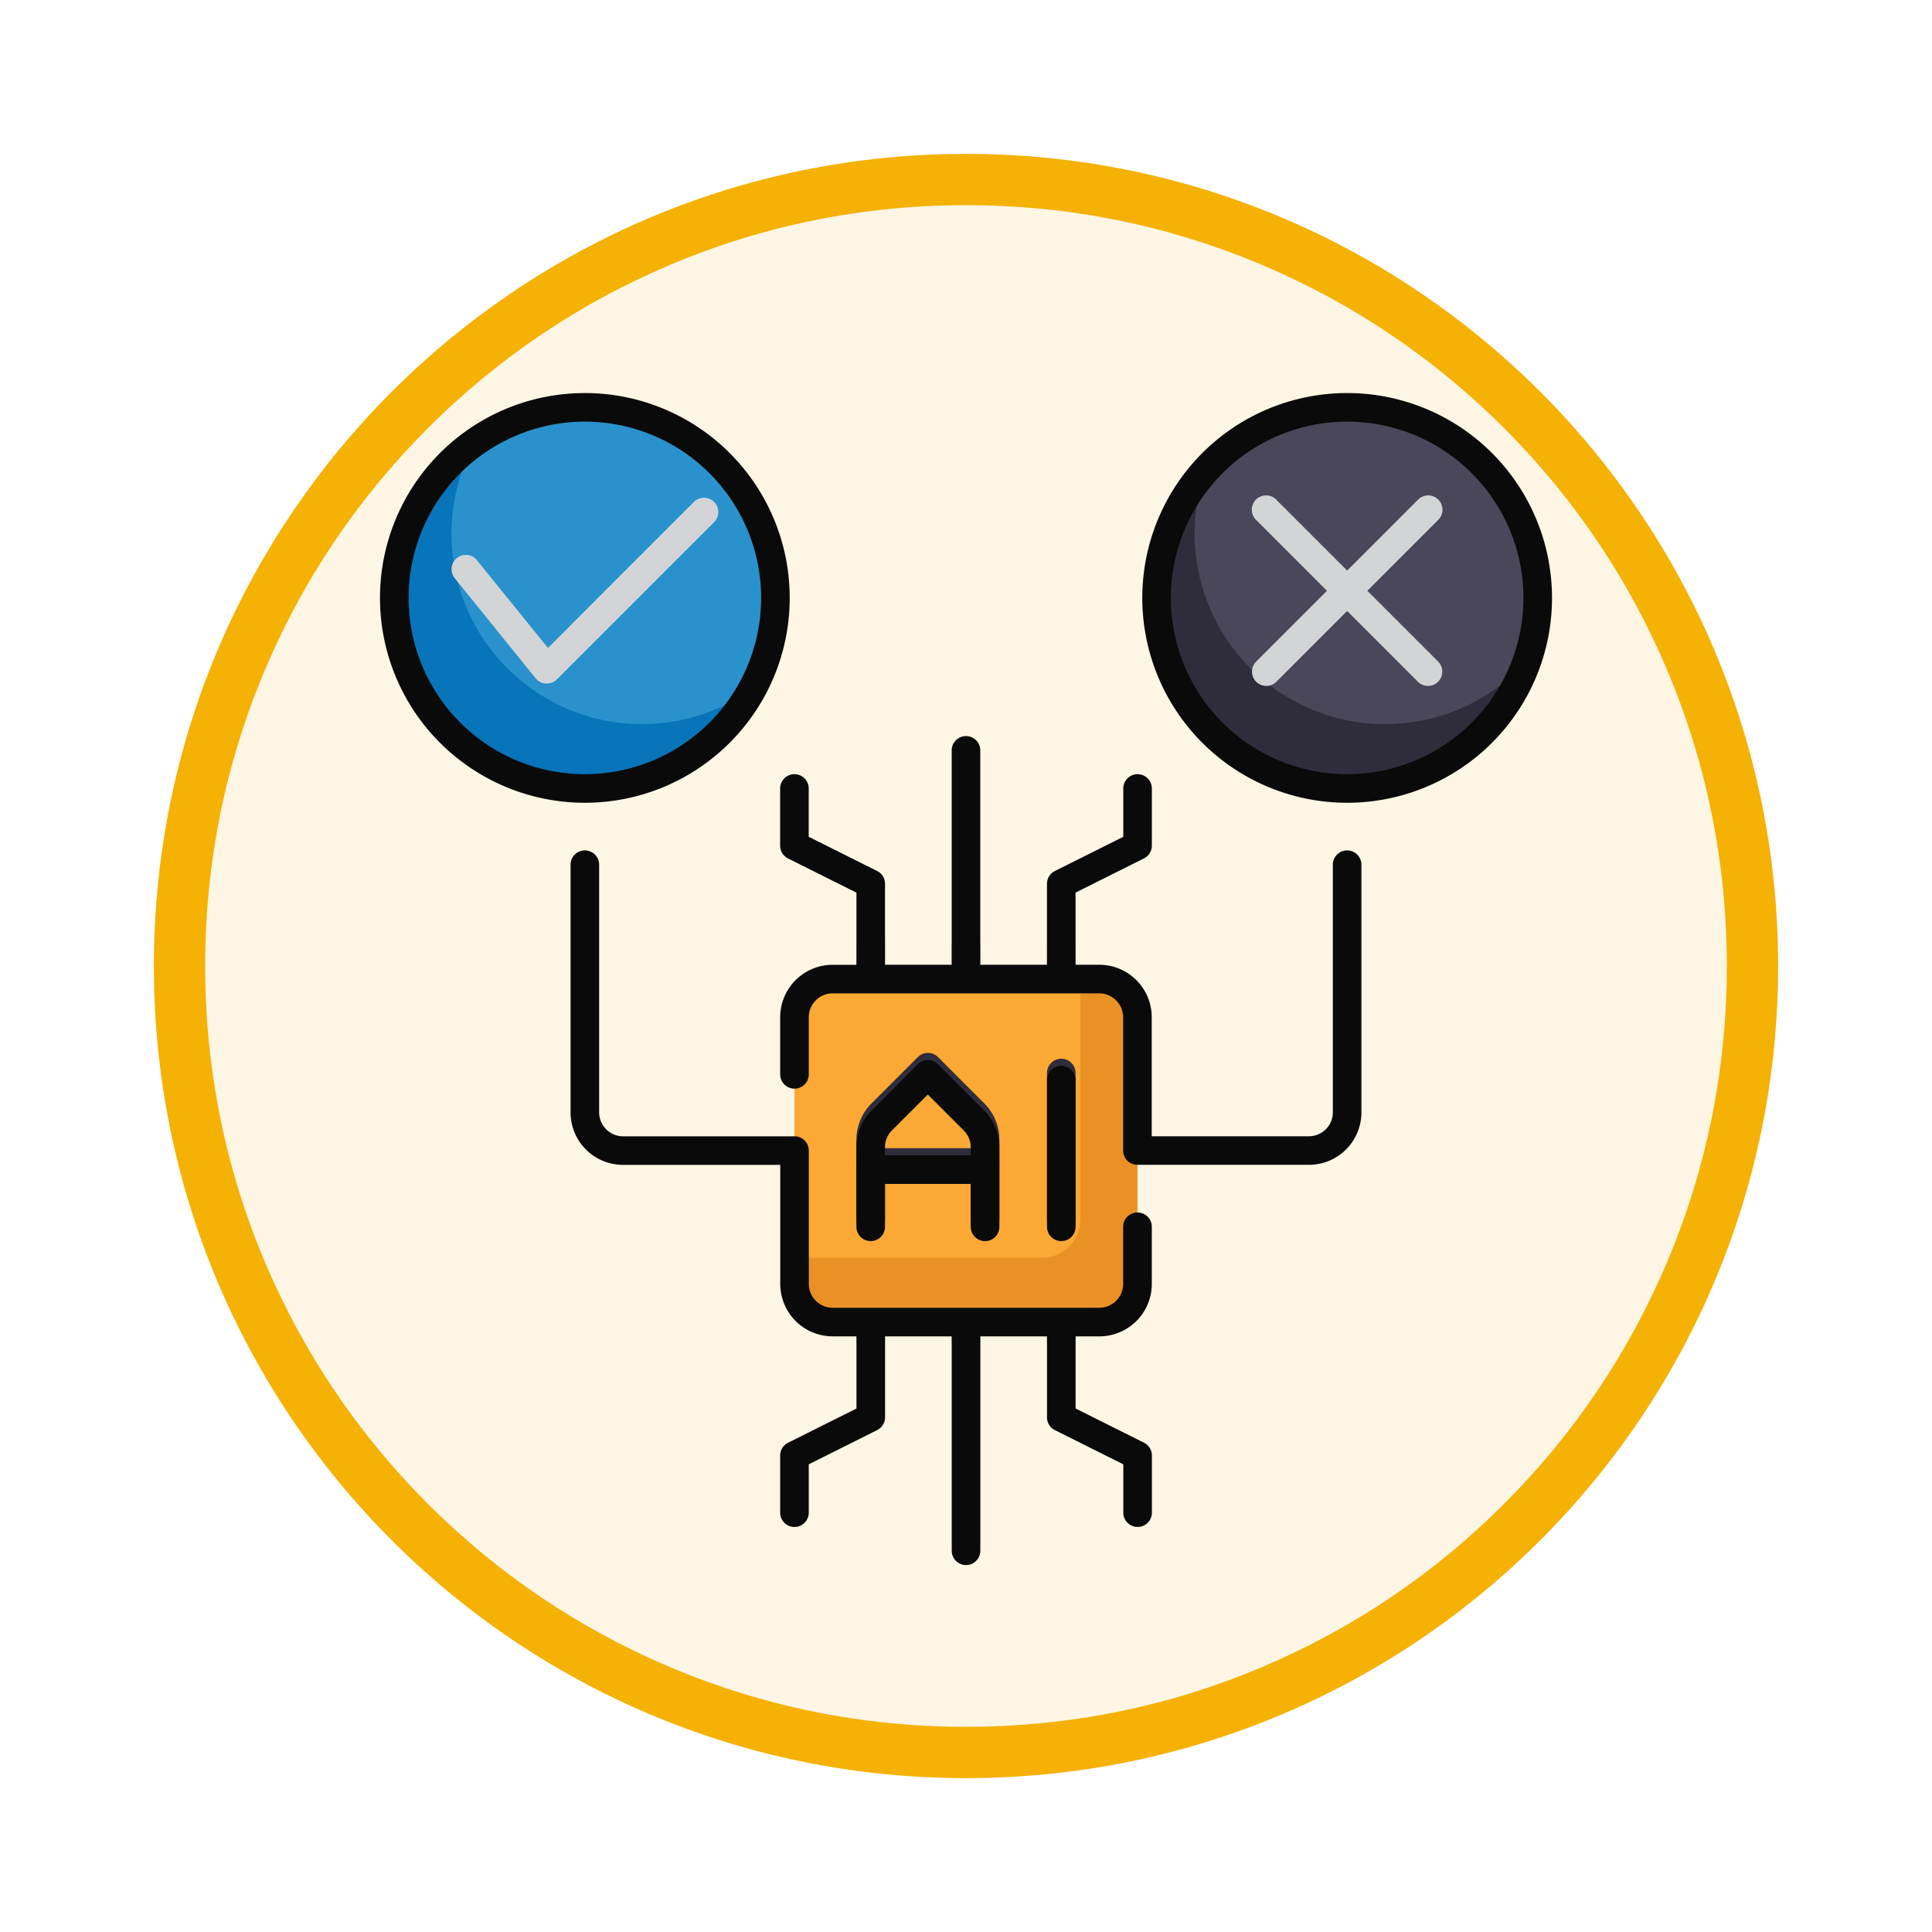 <svg xmlns="http://www.w3.org/2000/svg" xmlns:xlink="http://www.w3.org/1999/xlink" width="113" height="113" viewBox="0 0 113 113">
  <defs>
    <filter id="Trazado_982547" x="0" y="0" width="113" height="113" filterUnits="userSpaceOnUse">
      <feOffset dy="3" input="SourceAlpha"/>
      <feGaussianBlur stdDeviation="3" result="blur"/>
      <feFlood flood-opacity="0.161"/>
      <feComposite operator="in" in2="blur"/>
      <feComposite in="SourceGraphic"/>
    </filter>
  </defs>
  <g id="Grupo_1226316" data-name="Grupo 1226316" transform="translate(-8410.51 -7839.487)">
    <g id="Grupo_1226236" data-name="Grupo 1226236" transform="translate(8419.51 7845.487)">
      <g id="Grupo_1224583" data-name="Grupo 1224583" transform="translate(0 0)">
        <g id="Grupo_1224450" data-name="Grupo 1224450">
          <g id="Grupo_1224085" data-name="Grupo 1224085">
            <g id="Grupo_1223184" data-name="Grupo 1223184">
              <g id="Grupo_1211216" data-name="Grupo 1211216">
                <g id="Grupo_1210737" data-name="Grupo 1210737">
                  <g id="Grupo_1210537" data-name="Grupo 1210537">
                    <g id="Grupo_1164202" data-name="Grupo 1164202">
                      <g id="Grupo_1158168" data-name="Grupo 1158168">
                        <g id="Grupo_1152576" data-name="Grupo 1152576">
                          <g id="Grupo_1148633" data-name="Grupo 1148633">
                            <g id="Grupo_1148525" data-name="Grupo 1148525">
                              <g transform="matrix(1, 0, 0, 1, -9, -6)" filter="url(#Trazado_982547)">
                                <g id="Trazado_982547-2" data-name="Trazado 982547" transform="translate(9 6)" fill="#fdf6e4">
                                  <path d="M 47.5 93.5 C 41.289 93.5 35.265 92.284 29.595 89.886 C 24.118 87.569 19.198 84.252 14.973 80.027 C 10.748 75.802 7.431 70.882 5.114 65.405 C 2.716 59.735 1.5 53.711 1.5 47.5 C 1.5 41.289 2.716 35.265 5.114 29.595 C 7.431 24.118 10.748 19.198 14.973 14.973 C 19.198 10.748 24.118 7.431 29.595 5.114 C 35.265 2.716 41.289 1.5 47.5 1.5 C 53.711 1.5 59.735 2.716 65.405 5.114 C 70.882 7.431 75.802 10.748 80.027 14.973 C 84.252 19.198 87.569 24.118 89.886 29.595 C 92.284 35.265 93.5 41.289 93.5 47.5 C 93.5 53.711 92.284 59.735 89.886 65.405 C 87.569 70.882 84.252 75.802 80.027 80.027 C 75.802 84.252 70.882 87.569 65.405 89.886 C 59.735 92.284 53.711 93.5 47.5 93.5 Z" stroke="none"/>
                                  <path d="M 47.5 3 C 41.491 3 35.664 4.176 30.18 6.496 C 24.881 8.737 20.122 11.946 16.034 16.034 C 11.946 20.122 8.737 24.881 6.496 30.18 C 4.176 35.664 3 41.491 3 47.5 C 3 53.509 4.176 59.336 6.496 64.82 C 8.737 70.119 11.946 74.878 16.034 78.966 C 20.122 83.054 24.881 86.263 30.18 88.504 C 35.664 90.824 41.491 92 47.5 92 C 53.509 92 59.336 90.824 64.82 88.504 C 70.119 86.263 74.878 83.054 78.966 78.966 C 83.054 74.878 86.263 70.119 88.504 64.82 C 90.824 59.336 92 53.509 92 47.5 C 92 41.491 90.824 35.664 88.504 30.18 C 86.263 24.881 83.054 20.122 78.966 16.034 C 74.878 11.946 70.119 8.737 64.82 6.496 C 59.336 4.176 53.509 3 47.5 3 M 47.5 -7.62939453125e-06 C 73.734 -7.62939453125e-06 95 21.266 95 47.5 C 95 73.734 73.734 95 47.5 95 C 21.266 95 -7.62939453125e-06 73.734 -7.62939453125e-06 47.5 C -7.62939453125e-06 21.266 21.266 -7.62939453125e-06 47.5 -7.62939453125e-06 Z" stroke="none" fill="#f5b104"/>
                                </g>
                              </g>
                            </g>
                          </g>
                        </g>
                      </g>
                    </g>
                  </g>
                </g>
              </g>
            </g>
          </g>
        </g>
      </g>
    </g>
    <g id="Icons" transform="translate(8431.485 7861.226)">
      <path id="Trazado_1058361" data-name="Trazado 1058361" d="M32.922,49.711V63.086a.836.836,0,1,1-1.672,0V49.711a.836.836,0,0,1,1.672,0Z" transform="translate(3.438 5.459)" fill="#d2d4d6"/>
      <path id="Trazado_1058362" data-name="Trazado 1058362" d="M64.289,12.771a10.959,10.959,0,0,1-.914,4.4,11.132,11.132,0,1,1,.914-4.4Z" transform="translate(4.673 0.043)" fill="#2f2d3b"/>
      <path id="Trazado_1058363" data-name="Trazado 1058363" d="M64.063,12.771a10.959,10.959,0,0,1-.914,4.4A11.138,11.138,0,0,1,44,9.427a10.959,10.959,0,0,1,.914-4.4,11.138,11.138,0,0,1,19.149,7.747Z" transform="translate(4.9 0.043)" fill="#494759"/>
      <path id="Trazado_1058364" data-name="Trazado 1058364" d="M47.844,17.762a.836.836,0,0,1-.591-1.427L56.71,6.877a.836.836,0,1,1,1.182,1.182l-9.457,9.458a.832.832,0,0,1-.591.245Z" transform="translate(5.245 0.617)" fill="#d2d4d6"/>
      <path id="Trazado_1058365" data-name="Trazado 1058365" d="M57.3,17.762a.832.832,0,0,1-.591-.245L47.253,8.059a.836.836,0,1,1,1.182-1.182l9.457,9.458a.836.836,0,0,1-.591,1.427Z" transform="translate(5.245 0.617)" fill="#d2d4d6"/>
      <path id="Trazado_1058366" data-name="Trazado 1058366" d="M24.292,12.771a11.06,11.06,0,1,1-3.239-7.907A11.146,11.146,0,0,1,24.292,12.771Z" transform="translate(0.086 0.043)" fill="#0874ba"/>
      <path id="Trazado_1058367" data-name="Trazado 1058367" d="M23.948,12.771a11.06,11.06,0,0,1-1.772,6.03A11.146,11.146,0,0,1,6.772,3.4a11.146,11.146,0,0,1,17.176,9.374Z" transform="translate(0.43 0.043)" fill="#2992cc"/>
      <path id="Trazado_1058368" data-name="Trazado 1058368" d="M10.572,17.611h-.044a.835.835,0,0,1-.606-.309L5.2,11.46a.836.836,0,1,1,1.3-1.051l4.142,5.119L19.166,7a.836.836,0,1,1,1.182,1.182l-9.185,9.185a.835.835,0,0,1-.591.245Z" transform="translate(0.431 0.631)" fill="#d2d4d6"/>
      <g id="Grupo_1226315" data-name="Grupo 1226315" transform="translate(29.115 33.435)">
        <path id="Trazado_1058369" data-name="Trazado 1058369" d="M26.25,30.125h1.672V31.8a.836.836,0,0,1-1.672,0Z" transform="translate(-26.25 -30.125)" fill="#bbbcc2"/>
        <path id="Trazado_1058370" data-name="Trazado 1058370" d="M27.922,49.711v1.672H26.25V49.711a.836.836,0,0,1,1.672,0Z" transform="translate(-26.25 -27.976)" fill="#bbbcc2"/>
        <path id="Trazado_1058371" data-name="Trazado 1058371" d="M31.25,30.125h1.672V31.8a.836.836,0,1,1-1.672,0Z" transform="translate(-25.677 -30.125)" fill="#bbbcc2"/>
        <path id="Trazado_1058372" data-name="Trazado 1058372" d="M32.922,49.711v1.672H31.25V49.711a.836.836,0,0,1,1.672,0Z" transform="translate(-25.677 -27.976)" fill="#bbbcc2"/>
        <path id="Trazado_1058373" data-name="Trazado 1058373" d="M36.25,30.125h1.672V31.8a.836.836,0,0,1-1.672,0Z" transform="translate(-25.104 -30.125)" fill="#bbbcc2"/>
        <path id="Trazado_1058374" data-name="Trazado 1058374" d="M37.922,49.711v1.672H36.25V49.711a.836.836,0,0,1,1.672,0Z" transform="translate(-25.104 -27.976)" fill="#bbbcc2"/>
      </g>
      <rect id="Rectángulo_422456" data-name="Rectángulo 422456" width="20.063" height="20.063" rx="2" transform="translate(25.493 35.106)" fill="#ea9126"/>
      <path id="Trazado_1058375" data-name="Trazado 1058375" d="M39.719,31.625v14.49a2.236,2.236,0,0,1-2.229,2.229H23V33.854a2.236,2.236,0,0,1,2.229-2.229Z" transform="translate(2.493 3.481)" fill="#fba834"/>
      <path id="Trazado_1058376" data-name="Trazado 1058376" d="M37.086,46.429a.836.836,0,0,1-.836-.836V37.017a.836.836,0,0,1,1.672,0v8.576a.836.836,0,0,1-.836.836Z" transform="translate(4.012 4.004)" fill="#2f2d3b"/>
      <path id="Trazado_1058377" data-name="Trazado 1058377" d="M33.774,46.464a.836.836,0,0,1-.836-.836V40.978a1.384,1.384,0,0,0-.408-.986l-2.1-2.1-2.1,2.1a1.384,1.384,0,0,0-.408.986v4.649a.836.836,0,1,1-1.672,0V40.978a3.045,3.045,0,0,1,.9-2.168l2.691-2.691a.836.836,0,0,1,1.182,0l2.691,2.691a3.045,3.045,0,0,1,.9,2.168v4.649a.836.836,0,0,1-.836.836Z" transform="translate(2.865 3.969)" fill="#2f2d3b"/>
      <path id="Trazado_1058378" data-name="Trazado 1058378" d="M33.774,42.547H27.086a.836.836,0,0,1,0-1.672h6.688a.836.836,0,0,1,0,1.672Z" transform="translate(2.865 4.542)" fill="#2f2d3b"/>
      <path id="Trazado_1058379" data-name="Trazado 1058379" d="M41.1,50.85a.836.836,0,0,1-.836-.836V41.438a.836.836,0,0,1,1.672,0v8.576a.836.836,0,0,1-.836.836ZM35.8,50.014V47.507H30.787v2.508a.836.836,0,0,1-1.672,0V45.365a3.045,3.045,0,0,1,.9-2.168L32.7,40.506a.836.836,0,0,1,1.182,0L36.577,43.2a3.045,3.045,0,0,1,.9,2.168v4.649a.836.836,0,0,1-1.672,0Zm0-4.18v-.47a1.384,1.384,0,0,0-.408-.986l-2.1-2.1-2.1,2.1a1.384,1.384,0,0,0-.408.986v.47Zm9.753,3.344a.836.836,0,0,0-.836.836v3.344a1.4,1.4,0,0,1-1.393,1.393h-15.6a1.4,1.4,0,0,1-1.393-1.393v-7.8a.836.836,0,0,0-.836-.836H15.461a1.4,1.4,0,0,1-1.393-1.393V28.837a.836.836,0,0,0-1.672,0v14.49a3.068,3.068,0,0,0,3.065,3.065h9.2v6.966a3.068,3.068,0,0,0,3.065,3.065h1.393v4.221l-4,2a.835.835,0,0,0-.463.748v3.344a.836.836,0,0,0,1.672,0V63.906l4-2a.835.835,0,0,0,.463-.748V56.423h3.9V68.963a.836.836,0,1,0,1.672,0V56.423h3.9v4.737a.835.835,0,0,0,.463.748l4,2v2.827a.836.836,0,0,0,1.672,0V63.39a.835.835,0,0,0-.463-.748l-4-2V56.423h1.393a3.068,3.068,0,0,0,3.065-3.065V50.014a.836.836,0,0,0-.836-.836ZM57.817,28a.836.836,0,0,0-.836.836v14.49a1.4,1.4,0,0,1-1.393,1.393h-9.2V37.754a3.068,3.068,0,0,0-3.065-3.065H41.933V30.468l4-2a.835.835,0,0,0,.463-.748V24.378a.836.836,0,1,0-1.672,0v2.827l-4,2a.835.835,0,0,0-.463.748v4.737h-3.9V22.149a.836.836,0,1,0-1.672,0V34.688h-3.9V29.951a.835.835,0,0,0-.463-.748l-4-2V24.378a.836.836,0,1,0-1.672,0v3.344a.835.835,0,0,0,.463.748l4,2v4.221H27.722a3.068,3.068,0,0,0-3.065,3.065V41.1a.836.836,0,1,0,1.672,0V37.754a1.4,1.4,0,0,1,1.393-1.393h15.6a1.4,1.4,0,0,1,1.393,1.393v7.8a.836.836,0,0,0,.836.836H55.587a3.068,3.068,0,0,0,3.065-3.065V28.837A.836.836,0,0,0,57.817,28ZM69.8,13.232A11.982,11.982,0,1,1,57.817,1.25,11.982,11.982,0,0,1,69.8,13.232Zm-1.672,0a10.31,10.31,0,1,0-10.31,10.31,10.31,10.31,0,0,0,10.31-10.31ZM13.232,25.214A11.982,11.982,0,1,1,25.214,13.232,11.982,11.982,0,0,1,13.232,25.214Zm0-1.672a10.31,10.31,0,1,0-10.31-10.31,10.31,10.31,0,0,0,10.31,10.31Z" fill="#0b0a0a"/>
    </g>
  </g>
</svg>

